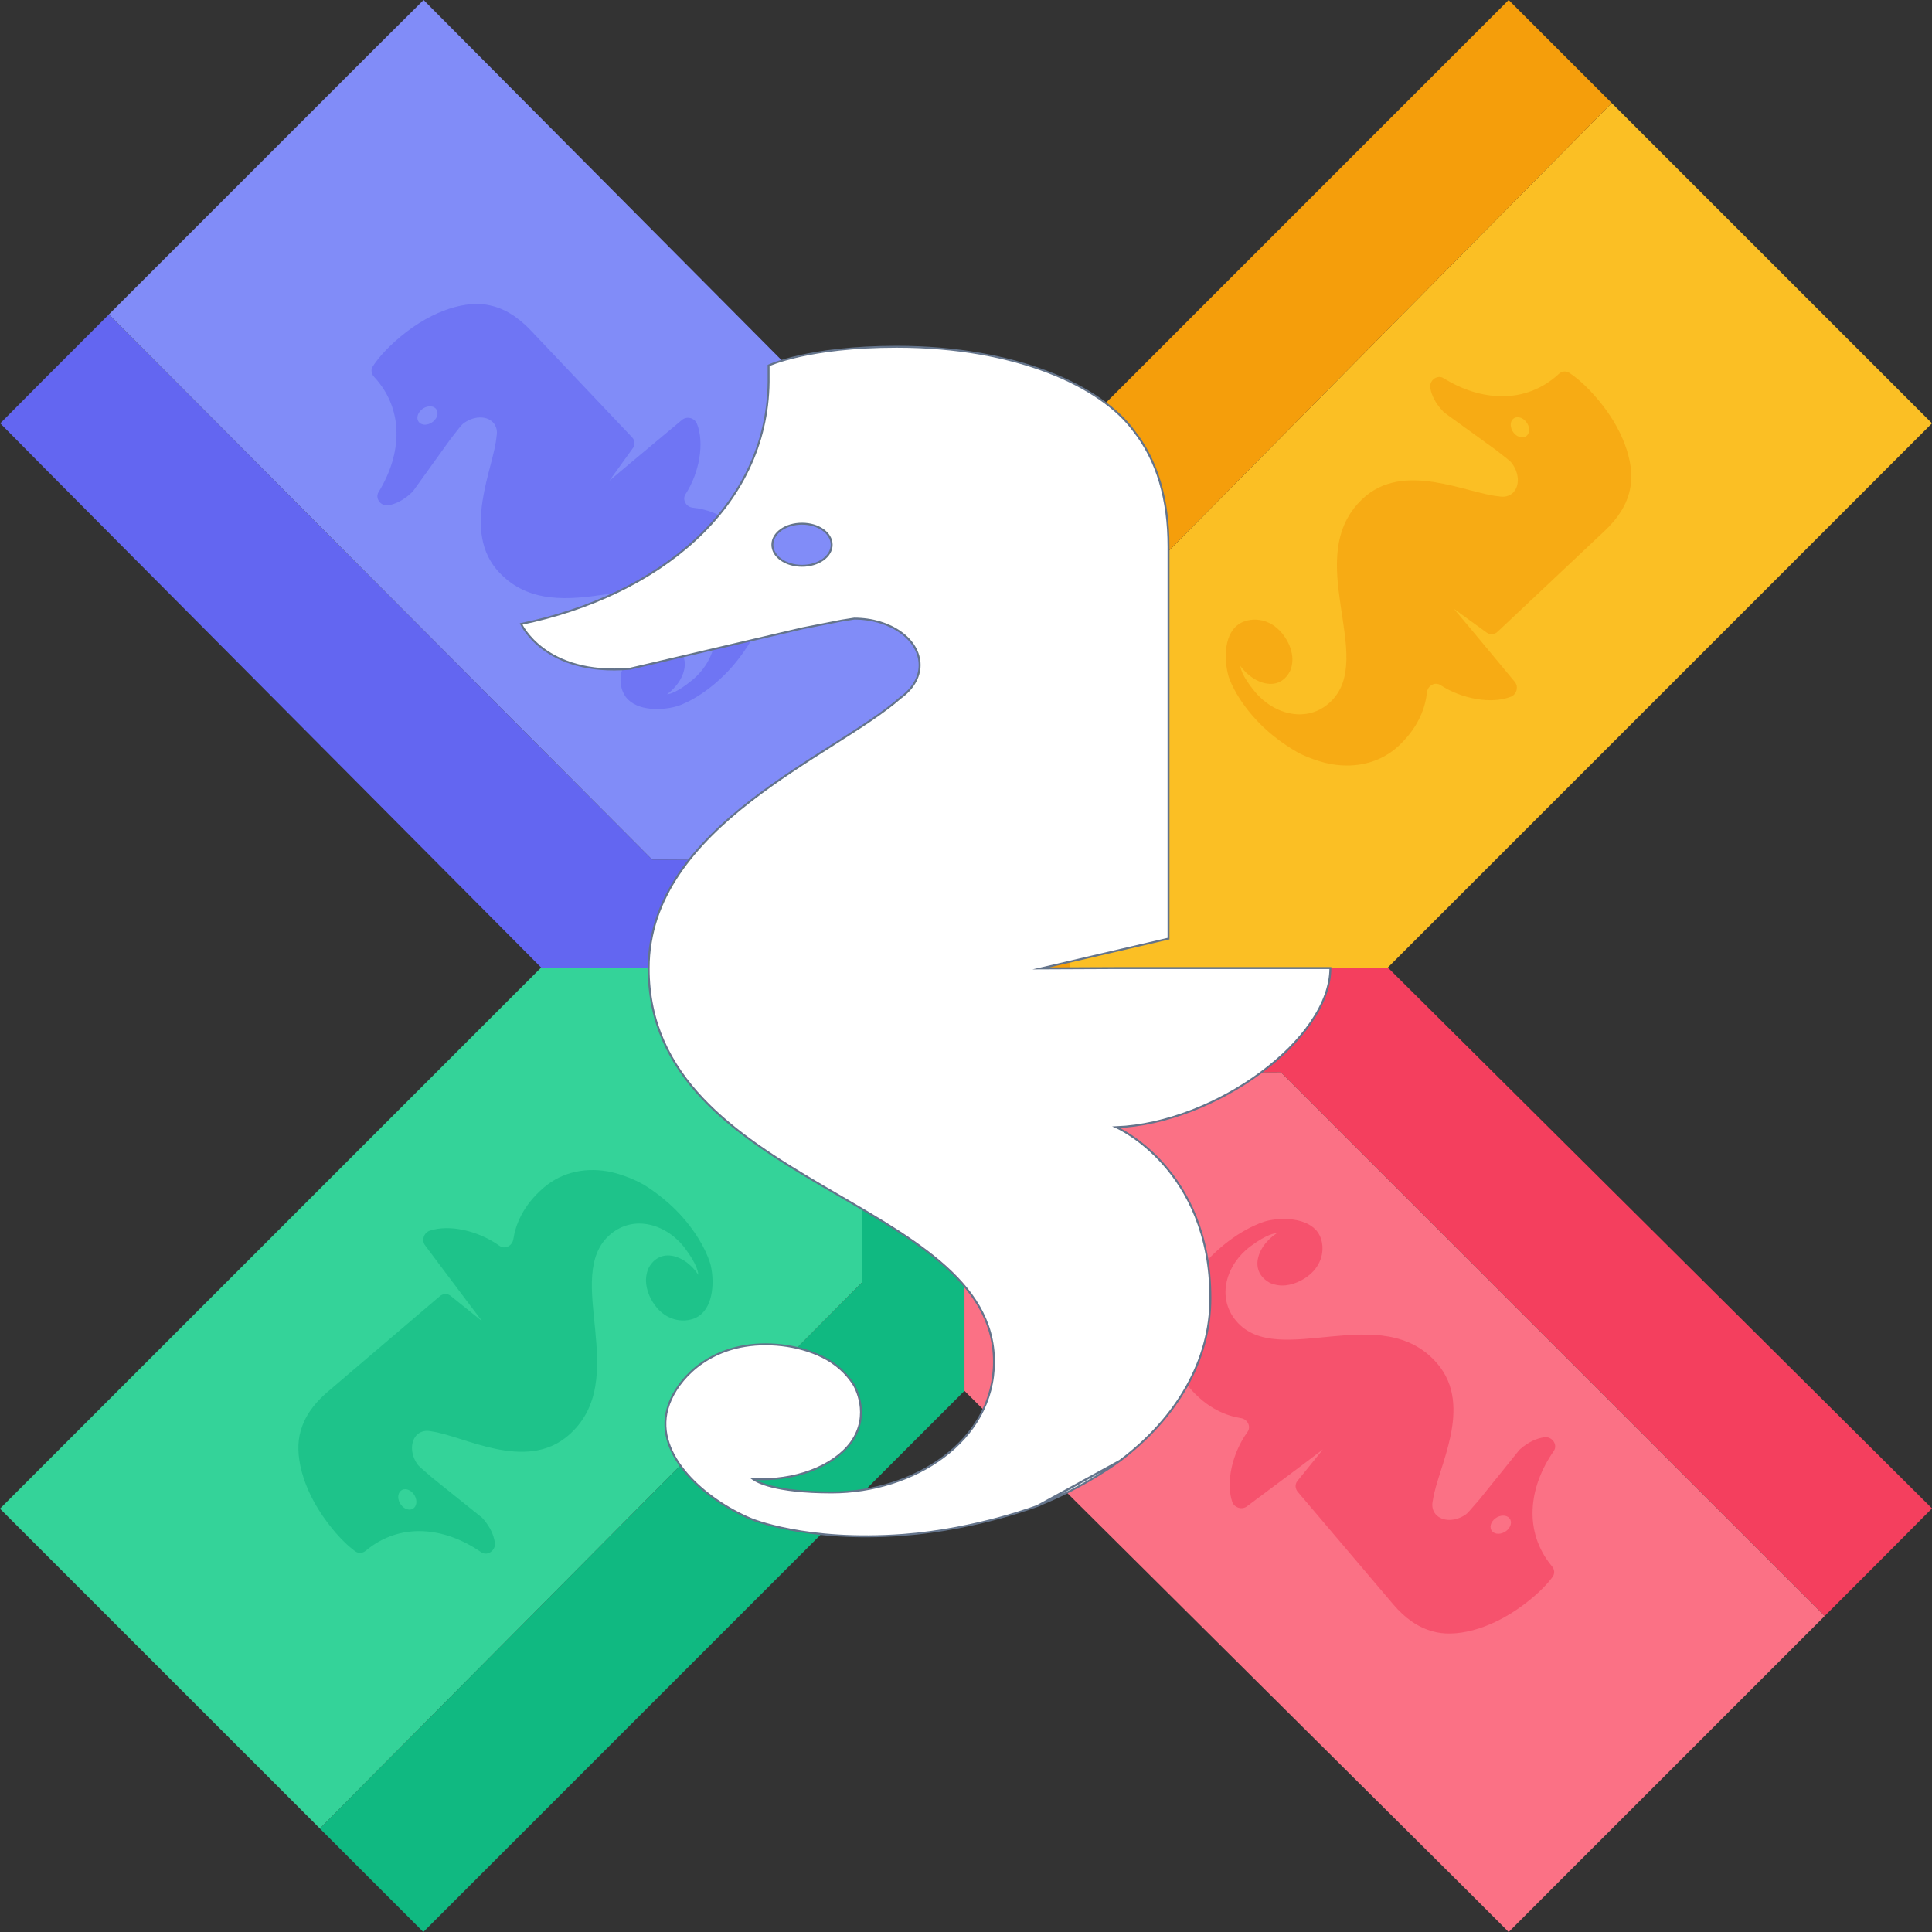 <?xml version="1.0" encoding="UTF-8"?>
<svg id="Layer_1" data-name="Layer 1" xmlns="http://www.w3.org/2000/svg" viewBox="0 0 1000 1000">
  <rect x="0" y="0" width="1000" height="1000" fill="#333333" stroke="none"/>
  <defs>
    <style>
      .cls-1, .cls-2, .cls-3, .cls-4 {
        opacity: .6;
      }

      .cls-1, .cls-5 {
        fill: #f59e0b;
      }

      .cls-6 {
        fill: #34d399;
      }

      .cls-2, .cls-7 {
        fill: #6366f1;
      }

      .cls-8, .cls-4 {
        fill: #f43f5e;
      }

      .cls-9 {
        fill: #fb7185;
      }

      .cls-10 {
        fill: #818cf8;
      }

      .cls-3, .cls-11 {
        fill: #10b981;
      }

      .cls-12 {
        fill: #fff;
        stroke: #64748b;
        stroke-miterlimit: 10;
      }

      .cls-13 {
        fill: #fbbf24;
      }
    </style>
  </defs>
  <g>
    <polygon class="cls-13" points="1000 219.12 977.05 242.07 718.34 500.79 553.99 500.79 553.99 336.63 554.08 336.53 834.21 53.33 1000 219.12"/>
    <polygon class="cls-8" points="1000 780.75 999.15 781.6 977.05 803.83 944.44 836.45 662.96 554.97 662.57 554.97 608.77 555.07 553.99 555.18 553.61 555.18 499.21 555.29 499.21 500.79 553.99 500.79 718.34 500.79 719.97 502.42 772.62 554.75 976.92 757.8 1000 780.75"/>
    <polygon class="cls-9" points="944.44 836.45 889.66 891.23 835.84 945.04 803.83 977.05 781.67 999.22 780.88 1000 758.06 977.18 499.21 719.9 499.21 555.29 553.61 555.18 553.99 555.18 608.77 555.07 662.57 554.97 662.96 554.97 944.44 836.45"/>
    <polygon class="cls-5" points="834.21 53.33 554.08 336.53 553.99 336.63 553.99 500.79 499.21 500.79 499.21 445.81 499.21 281.67 499.22 281.67 553.99 226.89 757.93 22.95 780.88 0 834.21 53.33"/>
    <polygon class="cls-11" points="499.21 555.29 499.21 719.9 446.3 772.81 242.07 977.05 219.12 1000 165.55 946.43 446.2 663.75 446.2 663.74 446.15 609.36 446.1 500.79 499.21 500.79 499.21 555.29"/>
    <polygon class="cls-7" points="499.21 445.81 499.21 500.79 446.1 500.79 280.09 500.79 22.82 242.07 .13 219.12 .85 218.4 22.94 196.17 56.36 162.75 337.52 444.93 337.53 444.93 499.21 445.81"/>
    <polygon class="cls-10" points="499.21 281.67 499.21 445.81 337.53 444.93 337.52 444.93 56.36 162.75 163.55 55.56 196.17 22.95 218.4 .85 219.25 0 242.19 23.08 497.57 280.02 499.21 281.66 499.21 281.67"/>
    <polygon class="cls-6" points="446.2 663.74 446.2 663.75 165.55 946.43 109.56 890.44 57.59 838.48 22.94 803.83 .78 781.67 0 780.88 22.94 757.93 280.09 500.79 446.1 500.79 446.15 609.36 446.2 663.74"/>
  </g>
  <path class="cls-1" d="m689.08,395.52h0c13.23,2.28,25.8-.91,35.03-9.61,10.5-9.89,13.72-20.17,14.47-27.46.37-3.61,4.17-5.69,7.01-3.84,11.19,7.26,26.48,9.94,36.45,6.01,3.03-1.19,4.07-5.23,2.04-7.67l-22.38-26.94-9.08-10.82,16.97,12.3c1.67,1.21,3.96,1,5.56-.5l55.47-52.26c7.05-6.64,11.45-13.71,13.03-21.29,2.64-10.89-1.62-28.69-16.16-46.19-6.68-8.04-12.14-12.27-15.29-14.32-1.66-1.07-3.84-.81-5.37.63h0c-17.04,15.73-40.12,14.31-59.62,2.2-3.35-2.08-7.69,1.23-6.87,5.31.71,3.57,2.6,7.82,6.87,12.17.18.18.38.35.58.5l26.54,19.21,5.86,4.6,1.5,1.28c.22.19.43.4.62.64,4.11,5.23,4.45,12.13.71,15.65-1.89,1.78-4.53,2.32-7.19,1.78-16.48-1.41-49.4-18.66-70.55,1.27-32.27,30.4,7.57,82.31-16.71,105.18-11.82,11.13-29.07,6.67-39.01-5.3-6.98-8.41-7.45-12.48-7.49-13.17v-.12c4.64,6.34,11.48,9.89,17.22,9.12,6.61-.99,8.85-7.36,8.97-7.84.39-1.34,1.02-3.89.49-7.29-.85-5.29-4.07-10.55-7.9-13.77-6.54-5.53-14.33-4.9-18.7-2.49-8.54,4.63-8.91,18.26-6.28,27.49,0,0,3.17,11.27,16.02,24.39,9.87,10.07,20.89,15.66,20.89,15.66m-.15-.08c.33.16.66.33,1,.49s.66.31.99.46.65.29.98.43.64.27.96.41.63.26.95.38.62.24.93.36.6.23.91.33.59.21.88.31.57.19.85.29.55.18.82.27.53.17.79.25.51.15.76.23c.24.07.48.14.72.21.23.06.45.13.68.19.21.06.43.11.64.17.2.05.4.1.6.15.18.04.37.09.55.13.17.04.33.08.5.11.15.03.3.07.45.1.13.03.26.06.4.08.11.02.23.05.34.07.09.02.19.04.28.05.07.01.15.03.22.04.05,0,.1.02.16.03.03,0,.06.01.09.01,0,0,.01,0,.02,0m94.48-171.37c-1.99-2.39-2.19-5.62-.45-7.25s4.72-1.03,6.71,1.36c1.99,2.39,2.19,5.62.45,7.25-1.74,1.64-4.72,1.03-6.71-1.36h0Z"/>
  <path class="cls-3" d="m317,606.78h0c-13.1-2.94-25.81-.38-35.47,7.85-10.98,9.36-14.7,19.46-15.82,26.71-.55,3.59-4.45,5.47-7.19,3.49-10.82-7.81-25.95-11.25-36.1-7.82-3.08,1.04-4.33,5.02-2.42,7.56l21.01,28.01,8.53,11.26-16.34-13.13c-1.6-1.29-3.91-1.2-5.58.23l-58,49.44c-7.37,6.28-12.11,13.12-14.07,20.62-3.17,10.75.19,28.74,13.84,46.94,6.27,8.36,11.51,12.86,14.56,15.06,1.6,1.16,3.79,1,5.4-.37h0c17.81-14.86,40.78-12.3,59.66.76,3.25,2.25,7.74-.85,7.13-4.96-.54-3.6-2.21-7.94-6.26-12.5-.17-.19-.36-.37-.56-.53l-25.55-20.5-5.62-4.88-1.43-1.35c-.21-.2-.41-.42-.59-.67-3.84-5.42-3.84-12.34.07-15.67,1.97-1.68,4.64-2.09,7.27-1.42,16.39,2.23,48.41,21.09,70.52,2.24,33.74-28.76-3.47-82.58,21.91-104.22,12.36-10.53,29.36-5.21,38.69,7.23,6.56,8.74,6.82,12.84,6.83,13.53v.12c-4.33-6.57-10.98-10.45-16.75-9.96-6.65.66-9.2,6.91-9.35,7.39-.46,1.32-1.21,3.83-.86,7.26.59,5.32,3.54,10.73,7.2,14.14,6.26,5.85,14.07,5.6,18.56,3.41,8.76-4.2,9.8-17.79,7.64-27.14,0,0-2.6-11.42-14.78-25.16-9.36-10.55-20.08-16.68-20.08-16.68m.15.09c-.32-.18-.65-.36-.97-.53s-.64-.34-.97-.51-.64-.32-.96-.48-.63-.31-.94-.46-.62-.29-.93-.43-.6-.27-.91-.4-.59-.26-.89-.38-.58-.24-.86-.35-.56-.22-.84-.33-.54-.21-.81-.31-.52-.19-.78-.28-.5-.18-.75-.26c-.24-.08-.47-.16-.71-.24-.22-.07-.45-.15-.67-.22-.21-.07-.42-.13-.63-.2-.2-.06-.39-.12-.59-.18-.18-.05-.36-.11-.54-.16-.16-.05-.33-.09-.5-.14-.15-.04-.3-.08-.44-.12-.13-.03-.26-.07-.39-.1-.11-.03-.22-.06-.34-.08-.09-.02-.19-.05-.28-.07-.07-.02-.14-.03-.22-.05-.05-.01-.1-.02-.15-.04-.03,0-.06-.01-.09-.02,0,0-.01,0-.02,0m-102.87,166.47c1.87,2.49,1.91,5.72.09,7.27-1.82,1.55-4.76.8-6.63-1.69-1.87-2.49-1.91-5.72-.09-7.27,1.82-1.55,4.76-.8,6.63,1.69h0Z"/>
  <path class="cls-2" d="m395.91,312.19h0c2.25-13.23-.98-25.8-9.71-35.01-9.92-10.47-20.2-13.66-27.51-14.39-3.61-.36-5.7-4.16-3.86-7,7.23-11.21,9.87-26.51,5.91-36.46-1.2-3.02-5.24-4.06-7.68-2.02l-26.87,22.45-10.8,9.11,12.25-17c1.2-1.67.99-3.97-.52-5.56l-52.42-55.32c-6.66-7.03-13.74-11.41-21.33-12.96-10.9-2.6-28.69,1.7-46.15,16.29-8.02,6.7-12.24,12.17-14.27,15.33-1.07,1.66-.8,3.84.65,5.37h0c15.78,17,14.43,40.07,2.37,59.62-2.07,3.36,1.26,7.69,5.33,6.86,3.57-.72,7.81-2.63,12.15-6.91.18-.18.35-.38.5-.59l19.13-26.6,4.58-5.87,1.27-1.5c.19-.22.4-.44.63-.62,5.21-4.12,12.12-4.48,15.65-.75,1.78,1.88,2.33,4.53,1.8,7.19-1.36,16.49-18.51,49.45,1.47,70.54,30.5,32.18,82.29-7.81,105.23,16.4,11.17,11.78,6.75,29.05-5.18,39.02-8.39,7.01-12.46,7.48-13.15,7.53h-.12c6.33-4.66,9.86-11.51,9.07-17.24-1.01-6.61-7.38-8.82-7.87-8.95-1.34-.39-3.89-1.01-7.29-.47-5.29.87-10.53,4.1-13.74,7.93-5.51,6.56-4.86,14.35-2.43,18.71,4.66,8.53,18.28,8.85,27.51,6.2,0,0,11.26-3.2,24.35-16.09,10.05-9.9,15.6-20.93,15.6-20.93m-.08.15c.16-.33.32-.66.48-1s.31-.66.46-.99.29-.65.43-.98.27-.64.41-.96.26-.63.38-.95.24-.62.36-.93.22-.6.33-.91.21-.59.31-.88.19-.57.29-.85.18-.55.26-.83.16-.53.24-.79.15-.51.22-.76c.07-.24.14-.48.2-.72.06-.23.12-.46.18-.68.06-.21.11-.43.17-.64.05-.2.1-.4.15-.6.04-.18.09-.37.13-.55.04-.17.08-.33.11-.5.03-.15.07-.3.1-.45.03-.13.06-.26.08-.4.02-.11.05-.23.07-.34.02-.09.04-.19.05-.28.01-.07.03-.15.04-.22,0-.05.02-.1.03-.16,0-.03,0-.06.01-.09,0,0,0-.01,0-.02m-171.65-93.98c-2.39,1.99-5.61,2.2-7.25.47-1.64-1.73-1.05-4.72,1.34-6.71s5.61-2.2,7.25-.47c1.64,1.73,1.05,4.72-1.34,6.71h0Z"/>
  <path class="cls-4" d="m607.77,682.64h0c-2.97,13.09-.43,25.81,7.77,35.49,9.33,11,19.43,14.75,26.67,15.88,3.59.56,5.46,4.46,3.47,7.2-7.84,10.8-11.3,25.93-7.9,36.08,1.03,3.08,5.01,4.34,7.56,2.44l28.06-20.95,11.28-8.5-13.17,16.31c-1.29,1.6-1.2,3.91.21,5.58l49.3,58.11c6.27,7.39,13.09,12.14,20.58,14.11,10.74,3.2,28.74-.13,46.97-13.74,8.38-6.25,12.89-11.48,15.09-14.52,1.16-1.6,1.01-3.79-.35-5.4h0c-14.82-17.84-12.21-40.81.9-59.66,2.25-3.24-.83-7.74-4.95-7.14-3.6.53-7.94,2.19-12.51,6.23-.19.17-.37.36-.53.56l-20.56,25.51-4.9,5.61-1.35,1.43c-.2.21-.43.41-.67.58-5.43,3.83-12.35,3.81-15.67-.1-1.68-1.98-2.08-4.65-1.4-7.28,2.26-16.39,21.2-48.36,2.4-70.52-28.68-33.81-82.59,3.29-104.17-22.15-10.5-12.38-5.15-29.37,7.31-38.68,8.76-6.54,12.85-6.79,13.54-6.8h.12c-6.58,4.31-10.47,10.96-10,16.73.64,6.65,6.89,9.22,7.37,9.37,1.32.46,3.83,1.22,7.25.87,5.33-.58,10.74-3.52,14.16-7.17,5.87-6.25,5.63-14.06,3.45-18.55-4.18-8.77-17.77-9.84-27.12-7.7,0,0-11.42,2.58-25.19,14.73-10.57,9.34-16.73,20.05-16.73,20.05m.09-.15c-.18.32-.36.64-.54.97s-.34.64-.51.96-.33.63-.48.95-.31.63-.46.94-.29.62-.43.93-.27.6-.41.91-.26.59-.38.89-.24.57-.36.86-.22.56-.33.84-.21.54-.31.81-.19.52-.29.78-.18.5-.26.75c-.08.24-.16.47-.24.71-.07.22-.15.45-.22.67-.07.21-.13.42-.2.63-.06.2-.12.39-.18.59-.05.18-.11.36-.16.54-.05.16-.09.33-.14.49-.04.15-.08.3-.12.44-.04.13-.07.26-.1.39-.03.11-.06.22-.09.34-.02.09-.05.18-.07.28-.02.07-.03.14-.05.22-.01.05-.02.1-.04.15,0,.03-.01.06-.02.09,0,0,0,.01,0,.02m166.24,103.25c2.49-1.86,5.72-1.89,7.27-.07,1.54,1.82.79,4.77-1.71,6.63s-5.72,1.89-7.27.07c-1.54-1.82-.79-4.77,1.71-6.63h0Z"/>
  <path class="cls-12" d="m579.74,756.03h0c29.47-22.15,46.76-51.93,46.76-84.12,0-67.16-48.7-88.45-48.7-88.45,51.14-2.08,110.8-45.35,110.8-82.39h-111.05l-38.72.17,65.99-15.4v-202.86c0-24.58-5.84-44.66-18.02-60.06-16.8-22.85-60.39-43.44-122.73-43.44-45.78,0-66.24,9.69-66.24,9.69v8.48c-.73,65.25-57.47,110.77-128.09,125.31,0,0,12.18,27,56.25,23.19l89.37-20.94,20.21-3.98,6.58-1.04c18.75,0,33.85,10.73,33.85,24.06,0,6.58-3.9,12.64-9.98,16.96-33.85,29.94-130.28,66.29-130.28,140.03,0,112.51,178.74,118.91,178.74,203.55,0,41.19-41.4,67.68-84.01,67.68-29.95,0-38.96-5.71-40.42-6.75l-.24-.17c21.43,1.21,41.4-6.4,50.65-18.87,10.47-14.54,1.95-29.25,1.22-30.29-1.95-2.94-5.84-8.31-13.64-12.81-12.18-6.92-28.74-9.17-42.37-6.92-23.38,3.81-36.77,20.08-40.18,32.54-6.82,24.23,19.73,47.08,43.1,56.94,0,0,28.49,12.12,78.9,8.31,38.72-2.94,70.62-15.4,70.62-15.4l41.64-23.02Zm-42.37,23.19h0c24.84-9.87,42.37-23.19,42.37-23.19l-42.37,23.19Zm-122.25-486.37c-8.52,0-15.34-4.85-15.34-10.9s6.82-10.9,15.34-10.9,15.34,4.85,15.34,10.9c0,6.06-6.82,10.9-15.34,10.9h0Z"/>
</svg>